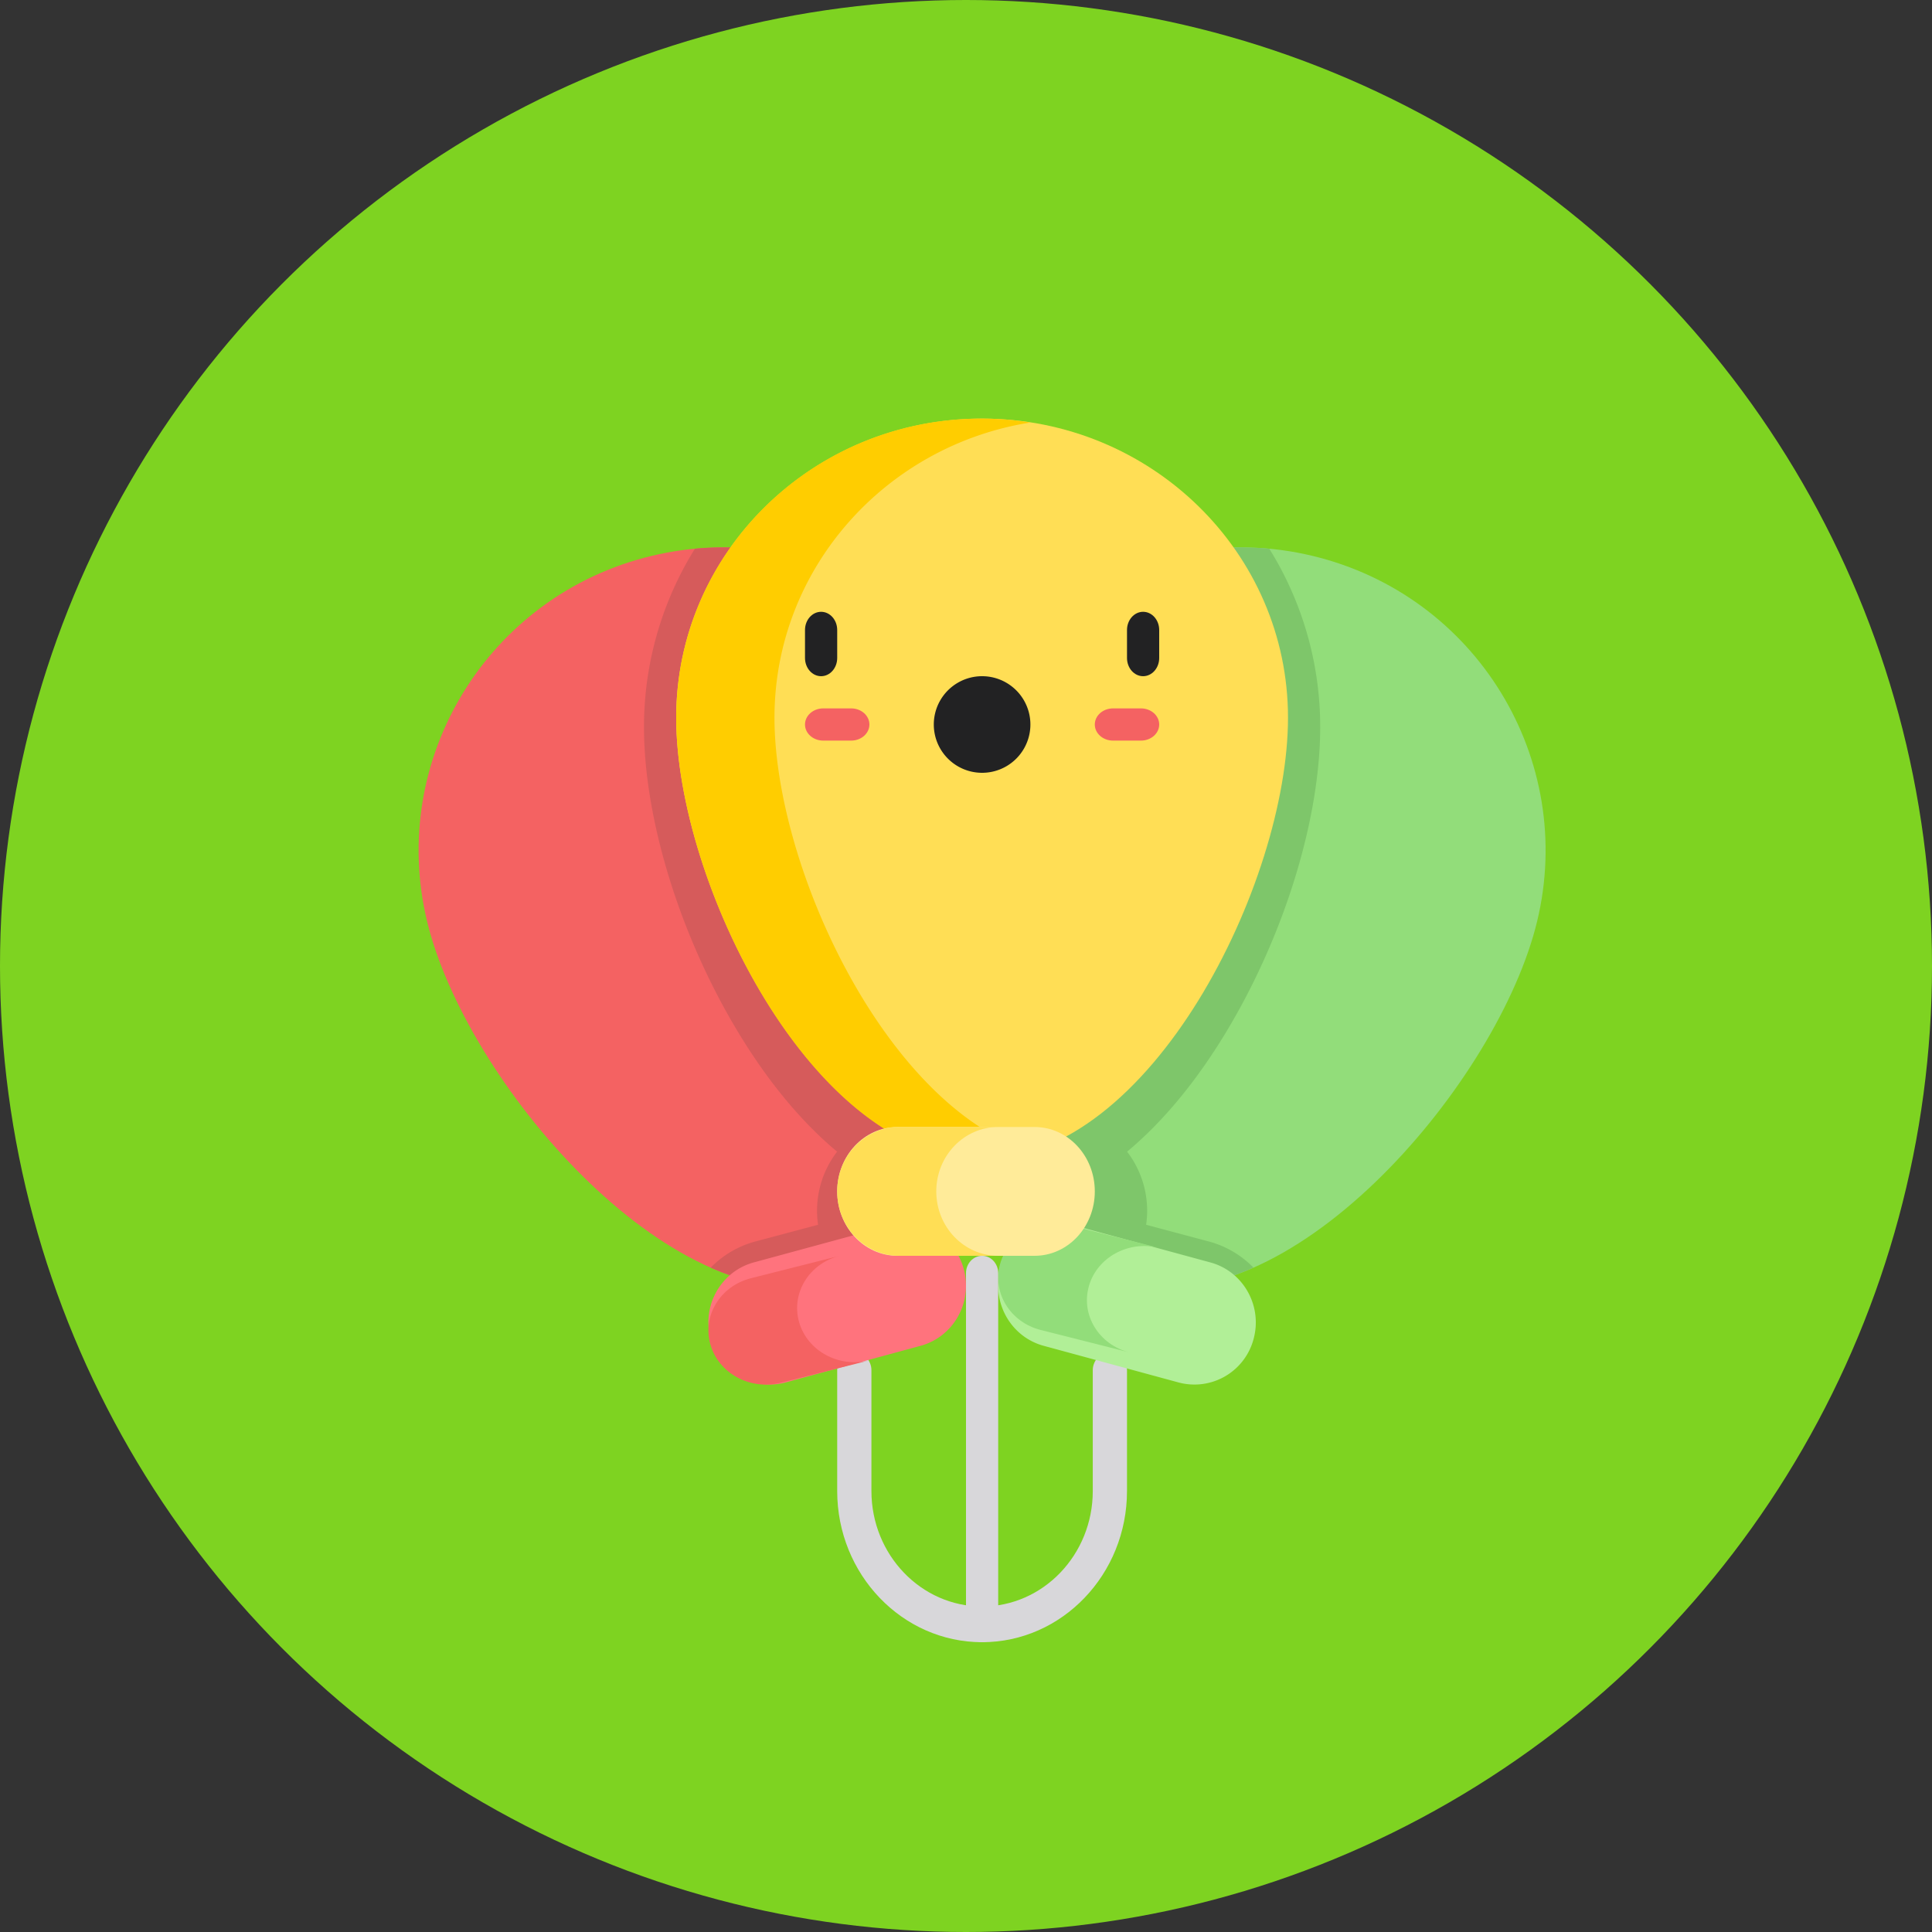 <svg xmlns="http://www.w3.org/2000/svg" width="60" height="60" viewBox="0 0 60 60">
    <rect x="0" y="0" width="60" height="60" fill="#333333" stroke="none"/>
    <g fill="none" fill-rule="evenodd">
        <circle cx="30" cy="30" r="30" fill="#7ED321"/>
        <g fill-rule="nonzero">
            <path fill="#D8D7DA" d="M30.5 51c-2.481 0-4.5-2.106-4.5-4.694v-3.752c0-.306.238-.554.531-.554.294 0 .532.248.532.554v3.752c0 1.977 1.542 3.585 3.437 3.585 1.895 0 3.437-1.608 3.437-3.585v-3.752c0-.306.238-.554.532-.554.293 0 .531.248.531.554v3.752C35 48.894 32.981 51 30.5 51z"/>
            <path fill="#92DD7A" d="M47.676 28.85c-1.35 5.022-7.694 12.333-12.732 10.988C29.905 38.492 28.08 29 29.43 23.978c1.35-5.02 6.53-8 11.567-6.655 5.039 1.346 8.029 6.507 6.679 11.528z"/>
            <path fill="#7EC66A" d="M29.43 23.978c1.209-4.497 5.49-7.356 9.989-6.937A10.46 10.46 0 0 1 41 22.58c0 2.865-1.123 6.499-2.93 9.486-.933 1.542-1.968 2.784-3.067 3.7a3.01 3.01 0 0 1 .591 2.27l1.939.517a3.027 3.027 0 0 1 1.394.814c-1.344.595-2.706.811-3.984.47-5.038-1.346-6.863-10.839-5.513-15.86z"/>
            <path fill="#B1EF97" d="M36.603 42.934l-4.192-1.139c-1.015-.276-1.618-1.334-1.346-2.364a1.9 1.9 0 0 1 2.332-1.365l4.192 1.14c1.015.275 1.618 1.334 1.346 2.363a1.9 1.9 0 0 1-2.332 1.365z"/>
            <path fill="#92DD7A" d="M33.816 39.942c.255-.897 1.233-1.429 2.184-1.188l-2.755-.696c-.951-.24-1.929.292-2.184 1.188-.255.896.31 1.818 1.26 2.058l2.756.696c-.95-.24-1.516-1.162-1.26-2.058z"/>
            <path fill="#F46262" d="M31.57 23.978c1.35 5.022-.476 14.514-5.514 15.86-5.038 1.345-11.382-5.966-12.732-10.987-1.35-5.021 1.64-10.182 6.678-11.528 5.039-1.345 10.218 1.634 11.568 6.655z"/>
            <path fill="#D65B5B" d="M31.57 23.978c-1.21-4.497-5.49-7.356-9.989-6.937A10.46 10.46 0 0 0 20 22.58c0 2.864 1.122 6.499 2.93 9.486.933 1.542 1.968 2.784 3.067 3.7a3.009 3.009 0 0 0-.591 2.27l-1.939.517a3.024 3.024 0 0 0-1.394.814c1.344.594 2.706.811 3.984.47 5.037-1.346 6.863-10.839 5.513-15.86z"/>
            <path fill="#FF737D" d="M28.589 41.795l-4.192 1.139a1.901 1.901 0 0 1-2.332-1.365c-.272-1.03.33-2.088 1.346-2.364l4.192-1.139a1.9 1.9 0 0 1 2.332 1.365c.272 1.03-.33 2.088-1.346 2.364z"/>
            <path fill="#F46262" d="M24.816 41.058c-.254-.896.31-1.818 1.261-2.058l-2.755.696c-.951.24-1.516 1.162-1.26 2.058.254.897 1.232 1.429 2.183 1.188L27 42.247c-.951.24-1.929-.292-2.184-1.189z"/>
            <path fill="#FFDE55" d="M40 22.288C40 27.417 35.747 36 30.5 36S21 27.417 21 22.288C21 17.158 25.253 13 30.5 13s9.5 4.158 9.5 9.288z"/>
            <path fill="#222223" d="M32 22.5a1.5 1.5 0 1 1-3 0 1.5 1.5 0 0 1 3 0z"/>
            <path fill="#FFCD00" d="M24.052 22.288c0-4.62 3.441-8.452 7.948-9.167A9.727 9.727 0 0 0 30.474 13C25.24 13 21 17.158 21 22.288 21 27.417 25.241 36 30.474 36c.52 0 1.029-.086 1.526-.243-4.507-1.429-7.948-8.85-7.948-13.47z"/>
            <path fill="#222223" d="M35.5 21c-.276 0-.5-.253-.5-.566v-.868c0-.313.224-.566.5-.566s.5.253.5.566v.868c0 .313-.224.566-.5.566zM25.5 21c-.276 0-.5-.253-.5-.566v-.868c0-.313.224-.566.5-.566s.5.253.5.566v.868c0 .313-.224.566-.5.566z"/>
            <path fill="#F46262" d="M35.434 23h-.868c-.313 0-.566-.224-.566-.5s.253-.5.566-.5h.868c.313 0 .566.224.566.5s-.253.5-.566.5zM26.434 23h-.868c-.313 0-.566-.224-.566-.5s.253-.5.566-.5h.868c.313 0 .566.224.566.5s-.253.5-.566.5z"/>
            <path fill="#D8D7DA" d="M30.5 51c-.276 0-.5-.241-.5-.54V39.54c0-.299.224-.54.5-.54s.5.241.5.54v10.92c0 .299-.224.54-.5.54z"/>
            <path fill="#FFEB99" d="M32.13 39h-4.26c-1.033 0-1.87-.895-1.87-2s.837-2 1.87-2h4.26c1.033 0 1.87.895 1.87 2s-.837 2-1.87 2z"/>
            <path fill="#FFDE55" d="M29.077 37c0-1.105.86-2 1.923-2h-3.077C26.861 35 26 35.895 26 37s.861 2 1.923 2H31c-1.062 0-1.923-.895-1.923-2z"/>
        </g>
    </g>
</svg>
